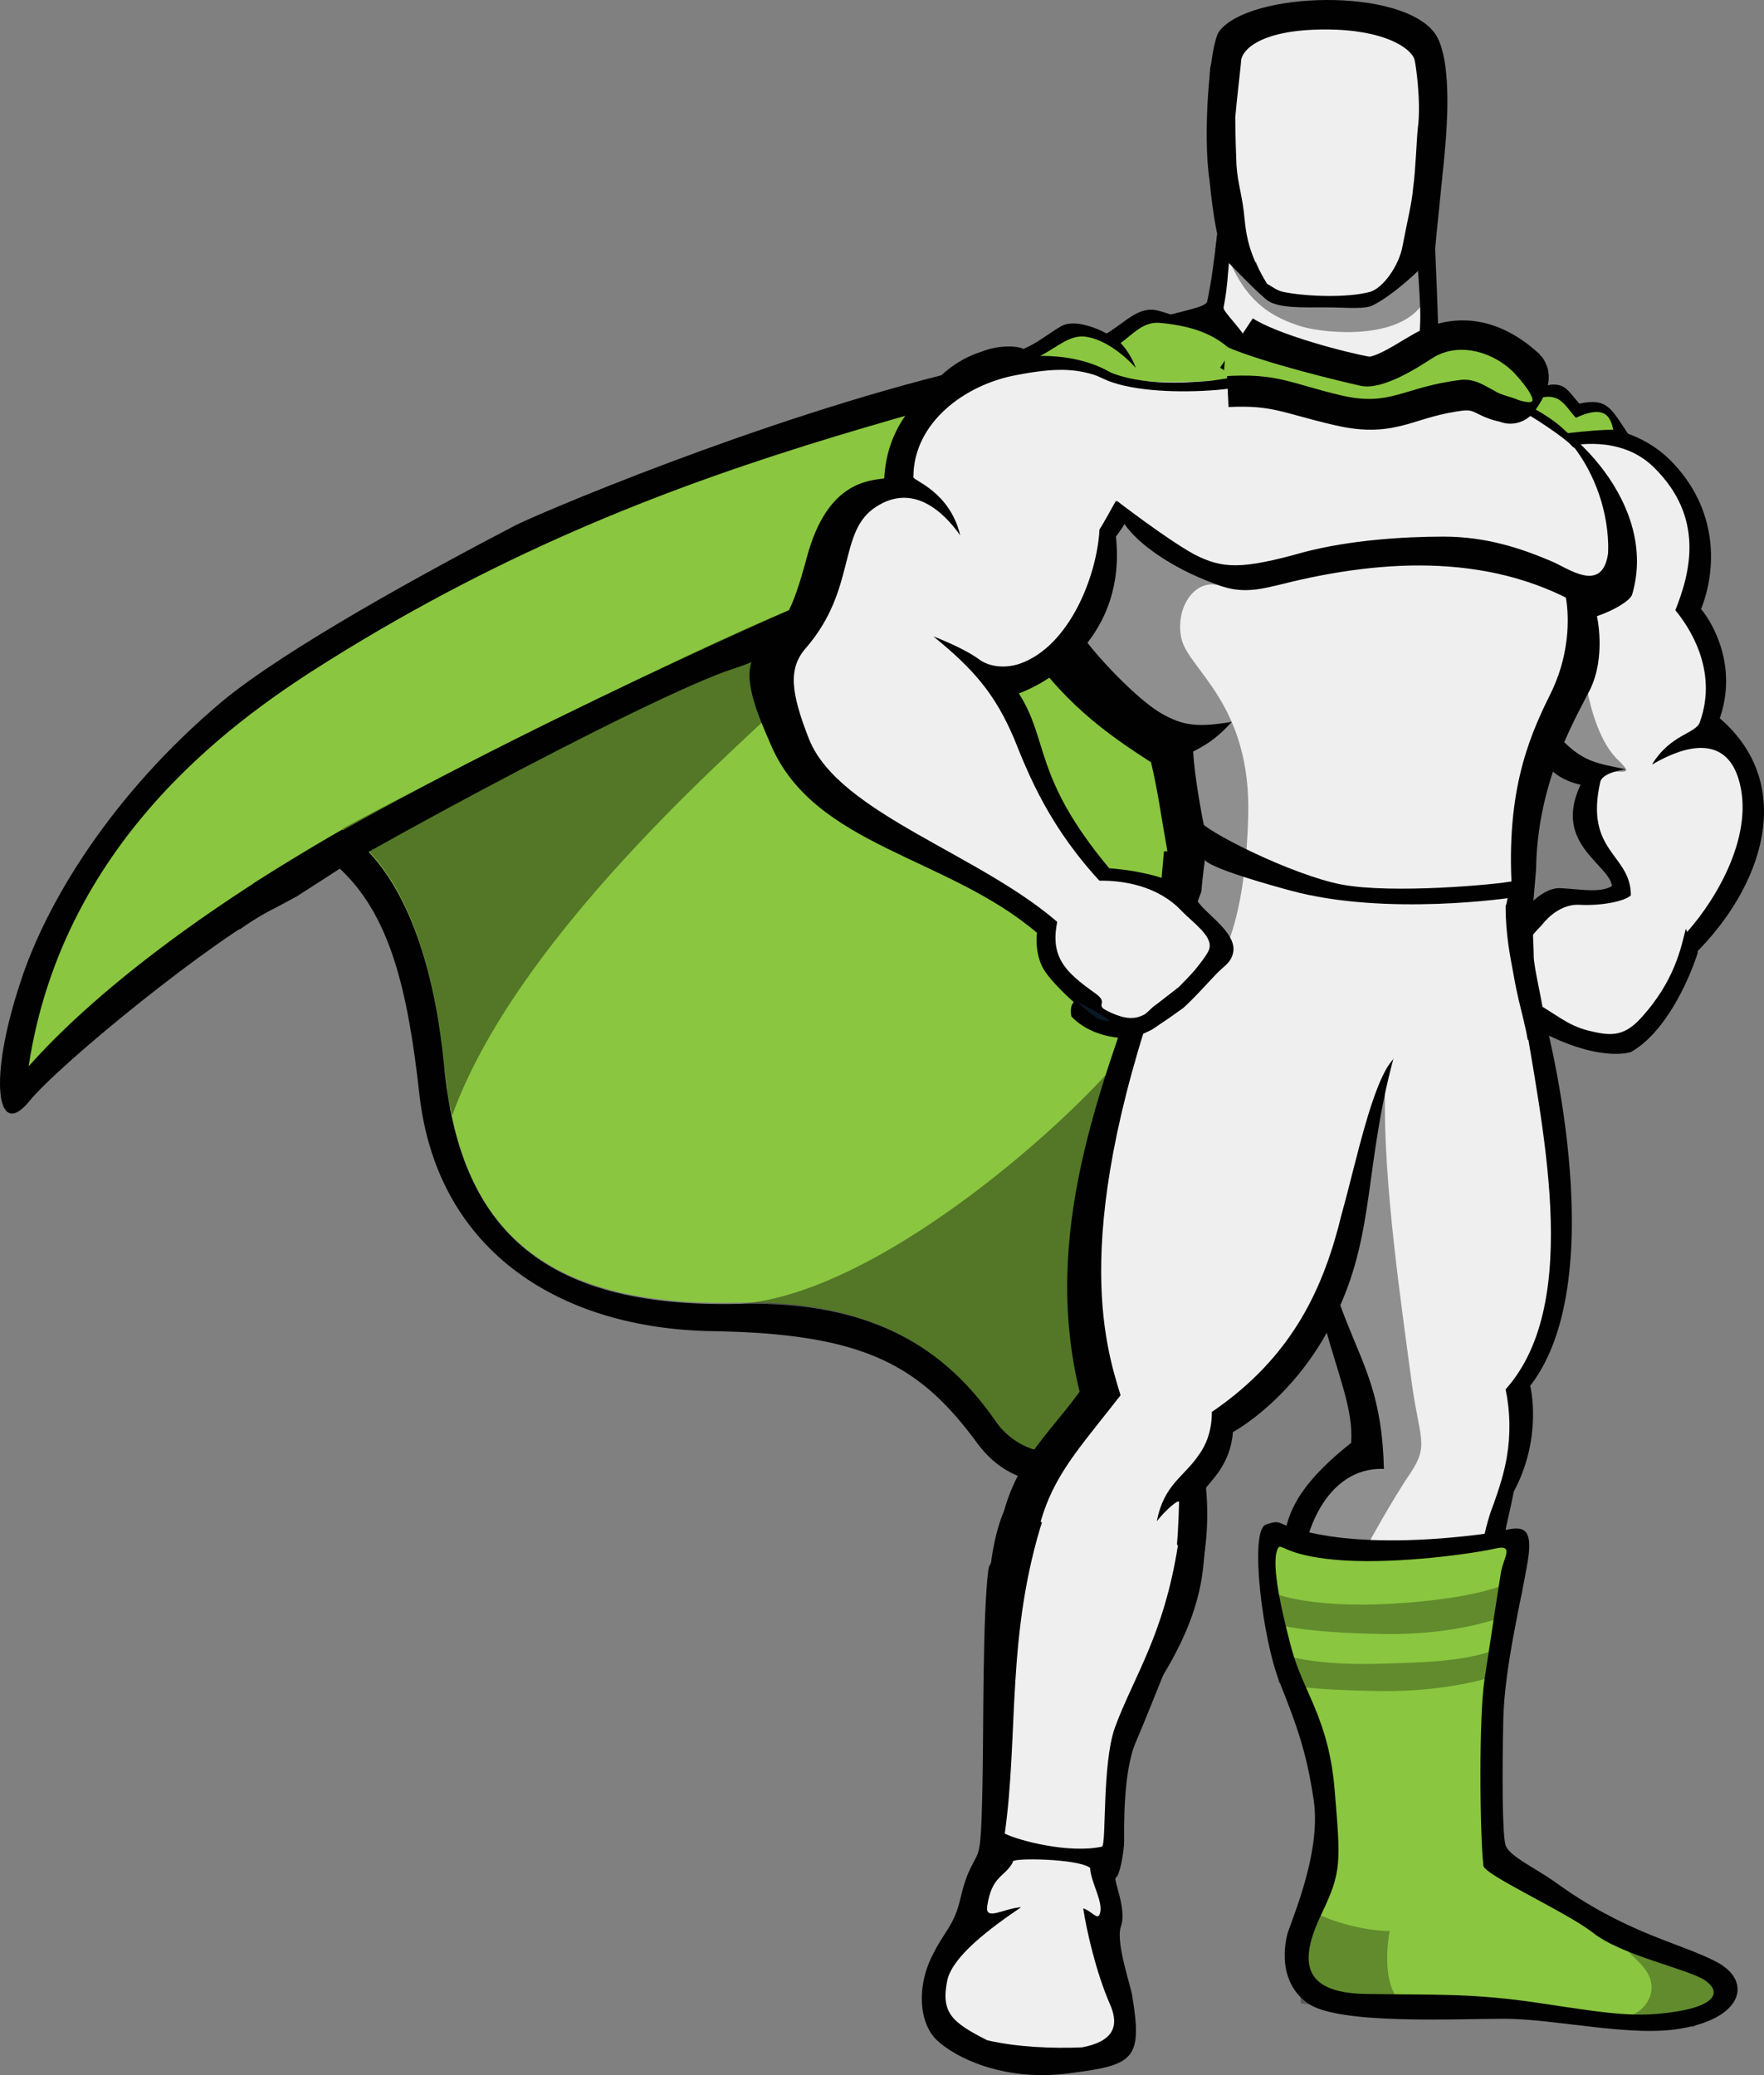 <svg width="34" height="40" viewBox="0 0 34 40" fill="none" xmlns="http://www.w3.org/2000/svg">
<rect x="0" y="0" width="34" height="40" fill="#808080" stroke="none"/>
<g clip-path="url(#clip0_24_909)">
<path d="M5.335 17.486C4.184 18.036 1.139 20.509 0.553 21.241C-0.056 21.974 -0.237 20.829 0.395 18.929C0.891 17.395 2.154 15.312 4.275 13.526C5.515 12.496 8.245 11.008 9.914 10.137C10.252 9.954 14.629 8.077 18.531 7.138C18.869 7.047 18.125 7.711 18.012 8.077C17.426 9.817 5.718 17.28 5.718 17.28L5.335 17.486ZM21.824 38.48C22.027 39.716 21.847 39.808 20.584 39.968C19.321 40.128 18.396 39.648 18.058 39.327C17.719 39.006 17.651 38.297 17.99 37.656C18.193 37.244 18.396 37.106 18.509 36.603C18.622 36.122 18.712 36.007 18.802 35.824C18.892 35.664 18.915 35.504 18.937 34.382C18.96 33.26 18.937 31.154 19.05 30.261C19.163 29.346 23.065 30.673 23.065 30.673C23.065 30.673 22.14 33.008 21.892 33.581C21.644 34.153 21.667 35.252 21.667 35.481C21.667 35.71 21.576 36.168 21.509 36.191C21.441 36.213 21.735 36.809 21.599 37.152C21.509 37.473 21.802 38.297 21.824 38.48ZM23.313 3.474C23.178 2.604 23.313 0.887 23.494 0.612C24.058 -0.166 27.035 -0.257 27.667 0.658C27.938 1.07 27.915 2.032 27.87 2.65C27.825 3.268 27.667 4.596 27.645 5.031C27.622 5.352 24.351 5.855 23.629 4.985C23.426 4.756 23.313 3.474 23.313 3.474ZM29.945 36.258C31.321 37.266 32.382 37.449 33.081 37.815C33.78 38.181 33.6 38.891 32.426 39.097C31.479 39.28 29.99 38.914 28.998 38.914C28.006 38.914 25.795 39.029 25.208 38.616C24.532 38.136 24.825 37.242 24.825 37.242C25.005 36.739 25.456 35.617 25.321 34.701C25.185 33.786 25.005 33.282 24.667 32.435C24.328 31.588 24.08 29.505 24.396 29.39C24.712 29.275 24.622 29.39 25.028 29.482C25.434 29.573 25.885 29.71 26.765 29.71C27.644 29.71 28.614 29.573 28.953 29.504C29.291 29.436 29.562 29.367 29.449 30.077C29.336 30.786 28.998 32.114 28.975 33.145C28.953 34.175 28.953 35.365 29.02 35.571C29.088 35.777 29.584 36.006 29.945 36.258H29.945Z" fill="#010101"/>
<path d="M25.118 5.765C22.637 7.94 17.831 8.535 10.704 11.328C8.876 12.038 4.004 14.167 2.831 16.388C6.779 14.075 8.245 17.258 8.561 20.532C8.854 23.599 10.365 25.202 14.245 25.11C18.238 25.019 19.456 27.377 20.561 30.147C22.704 19.547 26.133 17.487 28.343 15.678C33.035 11.809 27.261 4.986 25.118 5.765L25.118 5.765Z" fill="#8AC640"/>
<path d="M25.118 5.765C19.163 7.871 13.275 8.398 6.35 12.725C4.703 13.755 1.229 16.09 0.552 20.554C3.079 17.715 8.921 14.144 16.072 11.877C19.681 10.733 22.321 9.977 25.524 8.718C25.298 7.253 25.298 6.681 25.118 5.765Z" fill="#8AC640"/>
<path d="M32.72 18.31C32.72 18.31 32.291 19.798 31.434 20.279C31.434 20.279 30.802 20.508 29.539 19.798C29.178 19.592 28.908 18.883 28.93 18.653C28.953 18.104 29.291 17.852 29.291 17.852C29.291 17.852 29.652 17.234 30.081 17.257C30.509 17.28 31.231 17.349 31.457 17.142C31.66 16.913 32.765 17.554 32.72 18.31ZM23.516 3.909C23.516 3.909 23.426 5.077 23.268 5.81C23.246 5.947 22.569 6.016 22.073 6.222C23.02 8.969 28.727 8.946 29.472 7.596C29.111 7.344 28.389 6.955 28.051 6.817C27.712 6.68 27.735 6.703 27.712 6.062C27.69 5.421 27.645 4.23 27.599 3.91C27.554 3.589 24.058 3.589 23.517 3.91L23.516 3.909Z" fill="#010101"/>
<path d="M23.741 3.91C23.741 3.91 23.741 4.574 23.674 5.215C23.651 5.513 23.629 5.696 23.584 5.925C23.561 6.062 24.351 6.612 24.576 7.825C25.659 10.275 28.163 9.061 29.201 7.894C28.84 7.642 28.253 7.298 27.576 7.024C27.238 6.886 27.396 6.589 27.373 5.948C27.351 5.307 27.261 4.368 27.216 4.025C27.17 3.681 24.283 3.59 23.742 3.91L23.741 3.91Z" fill="#F0EFEF"/>
<path d="M23.517 3.91C23.517 3.91 23.494 4.322 23.427 4.803C23.72 5.101 24.103 5.513 24.396 5.765C24.6 5.948 25.096 5.925 25.547 5.925C25.953 5.925 26.314 5.971 26.472 5.879C26.833 5.696 27.352 5.238 27.645 4.895C27.622 4.483 27.6 4.094 27.577 3.91C27.554 3.59 24.058 3.59 23.517 3.91Z" fill="#010101"/>
<path d="M25.569 5.65C25.298 5.65 24.982 5.627 24.734 5.581C24.621 5.559 24.509 5.49 24.418 5.444C24.26 5.33 24.102 5.192 23.922 5.055C23.561 4.78 23.539 4.62 23.539 4.551C23.697 3.109 23.494 1.896 23.494 1.896C23.494 1.896 23.336 1.278 24.193 1.117C25.05 0.957 25.569 0.934 25.569 0.934C25.569 0.934 26.11 0.934 26.945 1.117C27.802 1.278 27.644 1.896 27.644 1.896C27.644 1.896 27.441 3.109 27.599 4.551C27.599 4.62 27.576 4.78 27.215 5.055C26.9 5.284 26.651 5.536 26.404 5.581C26.155 5.627 25.84 5.65 25.569 5.65Z" fill="#010101"/>
<path d="M25.569 0.339C24.08 0.339 23.787 0.751 23.358 1.209C23.268 1.323 23.336 2.01 23.494 3.475H23.697C23.697 3.475 23.561 3.063 23.584 2.582C23.606 2.102 23.697 2.125 23.629 2.01C23.539 1.873 23.358 1.644 23.764 1.415C24.17 1.186 24.802 1.598 25.569 1.621C26.336 1.598 26.99 1.186 27.396 1.415C27.802 1.644 27.622 1.873 27.531 2.01C27.441 2.148 27.554 2.102 27.576 2.582C27.599 3.063 27.464 3.475 27.464 3.475H27.666C27.802 2.01 27.892 1.369 27.825 1.255C27.441 0.751 27.058 0.362 25.569 0.339V0.339ZM32.719 18.379C32.719 18.379 32.291 19.776 31.456 20.256C31.276 20.165 31.299 20.027 31.14 19.822C31.095 19.753 30.937 19.707 30.87 19.638C30.802 19.57 30.825 19.455 30.712 19.364C30.622 19.272 30.554 19.341 30.464 19.272C30.374 19.18 30.351 19.066 30.283 18.997C30.238 18.952 30.058 18.929 30.013 18.883C29.9 18.768 28.907 18.562 28.953 18.333C29.043 17.99 29.223 17.738 29.223 17.738C29.223 17.738 29.652 17.097 30.08 17.12C30.509 17.143 30.915 17.235 31.14 17.028C31.389 16.799 32.787 17.646 32.719 18.379Z" fill="#010101"/>
<path d="M29.787 8.26C29.787 8.26 31.208 7.917 32.178 8.855C33.148 9.817 33.08 11.007 32.787 11.74C33.035 12.038 33.487 12.862 33.148 13.846C34.637 15.128 33.983 17.097 32.652 18.402C32.652 18.402 32.336 17.212 31.073 17.143C31.118 16.685 29.9 16.319 30.464 15.128C29.607 14.922 29.629 14.327 29.494 13.595C29.381 12.862 29.787 8.26 29.787 8.26Z" fill="#010101"/>
<path d="M29.268 8.901C29.268 8.901 30.915 8.054 31.885 9.016C32.855 9.977 32.584 11.03 32.291 11.763C32.539 12.061 33.125 12.908 32.765 13.915C32.697 14.144 32.201 14.144 31.84 14.739C32.742 14.213 33.306 14.35 33.509 15.014C33.825 16.044 33.125 17.28 32.516 17.967C32.516 17.944 32.494 17.921 32.494 17.899C32.404 18.242 32.291 18.906 31.614 19.639C31.276 20.005 31.005 19.959 30.622 19.868C30.171 19.753 30.013 19.547 29.381 19.204C29.02 18.998 29.223 18.746 29.223 18.54C29.223 18.494 29.268 18.425 29.336 18.334C29.381 18.219 29.516 18.036 29.719 17.83C29.719 17.83 30.013 17.418 30.441 17.441C30.87 17.464 31.321 17.372 31.434 17.258C31.434 16.456 30.532 16.433 30.847 15.06C30.87 14.991 30.983 14.877 31.344 14.831C30.802 14.716 30.554 14.694 30.171 14.327C29.9 14.075 29.697 13.755 29.629 13.343C29.494 12.633 29.268 8.901 29.268 8.901Z" fill="#F0EFEF"/>
<path d="M24.508 7.459C24.373 7.276 23.674 6.36 22.343 5.994C21.959 5.879 21.711 6.2 21.328 6.429C21.215 6.36 20.719 6.131 20.448 6.291C20.177 6.451 19.997 6.612 19.726 6.726C19.591 6.657 19.23 6.657 18.937 6.772C18.643 6.864 18.192 7.07 17.764 7.665C17.493 8.649 22.546 7.917 22.546 7.917L24.508 7.459Z" fill="#010101"/>
<path d="M24.554 7.459C23.832 7.207 23.945 6.36 22.344 6.223C22.028 6.2 21.825 6.452 21.599 6.612C21.712 6.726 21.825 6.909 21.892 7.092C21.689 6.864 21.329 6.566 20.968 6.497C20.629 6.429 20.404 6.68 20.043 6.864C20.11 6.932 20.178 7.047 20.268 7.184C19.952 6.978 19.727 6.91 19.298 7.07C19.005 7.161 18.441 7.413 18.012 8.031C17.742 9.016 22.569 7.917 22.569 7.917L24.554 7.459Z" fill="#8AC640"/>
<path d="M28.794 7.825C28.794 7.825 28.794 7.573 28.772 7.345C28.772 7.299 28.591 7.184 28.591 7.139L28.546 7.093C28.546 7.093 28.907 6.887 29.178 7.001C29.471 7.093 29.629 7.482 29.629 7.482C30.148 7.299 30.193 7.505 30.441 7.78C30.982 7.665 31.05 7.871 31.388 8.375C31.388 8.375 30.982 8.306 30.193 8.443C29.426 8.558 28.794 7.802 28.794 7.825Z" fill="#010101"/>
<path d="M28.705 7.711C28.705 7.711 28.84 7.596 28.795 7.573C29.043 7.436 29.381 7.276 29.54 7.711C30.058 7.527 30.126 7.779 30.374 8.054C31.006 7.757 31.051 8.123 31.096 8.283C30.893 8.283 30.6 8.306 30.194 8.352C29.427 8.466 28.682 7.688 28.705 7.711L28.705 7.711Z" fill="#8AC640"/>
<path d="M21.035 7.138C21.035 7.138 22.321 7.596 23.404 7.527C24.486 7.436 26.336 7.345 27.328 7.94C27.328 7.94 28.344 7.573 29.291 7.825C30.239 8.077 31.975 9.725 31.457 11.465C31.412 11.58 31.118 11.763 30.78 11.877C30.78 11.877 30.96 12.656 30.645 13.297C30.329 13.915 29.63 15.105 29.607 16.754C29.584 17.029 29.539 17.601 29.494 17.875C27.735 17.807 25.028 17.143 22.366 17.189C22.389 16.891 22.411 16.708 22.434 16.41H22.501C22.366 15.655 22.321 15.265 22.185 14.693C21.328 14.144 20.426 13.503 19.659 12.289C18.915 11.076 21.035 7.138 21.035 7.138L21.035 7.138ZM29.742 19.501C29.742 19.501 31.141 24.584 29.494 26.713C29.494 26.713 29.742 27.697 29.178 28.75C29.088 29.208 28.975 29.62 28.907 30.078C28.614 31.979 28.118 32.78 27.983 35.825L26.629 35.802C26.629 35.802 26.471 33.604 25.997 32.436C25.727 31.773 24.666 30.879 24.712 29.987C24.757 29.3 24.892 28.727 26.043 27.812C26.133 26.484 24.825 25.224 25.028 20.279L29.742 19.501Z" fill="#010101"/>
<path d="M29.336 19.294C29.697 21.629 30.532 25.087 29.02 26.781C29.109 27.21 29.117 27.653 29.043 28.086C28.998 28.36 28.907 28.658 28.794 28.978C28.569 29.528 28.479 30.329 28.411 30.81C28.118 32.71 28.118 32.802 27.982 35.847L26.629 35.824C26.629 35.824 26.471 33.626 25.997 32.459C25.727 31.795 25.163 31.222 25.118 30.329C25.073 29.643 25.546 28.269 26.674 28.315C26.607 25.544 25.343 26.094 25.005 20.325L29.336 19.294ZM21.035 7.138C21.035 7.138 21.531 7.298 22.073 7.344C22.614 7.39 23.2 7.344 23.719 7.321C24.802 7.229 26.336 7.115 27.351 7.71C27.351 7.71 27.915 7.527 28.524 7.573C28.795 7.596 29.066 7.825 29.381 7.916C30.374 8.168 31.321 9.839 30.892 11.35C30.847 11.465 30.532 11.35 30.171 11.465C30.238 11.785 30.283 12.518 29.922 13.296C29.539 14.075 29.043 15.082 29.133 17.005C26.764 16.891 25.704 16.73 23.358 16.616C23.155 15.769 23.02 14.922 22.997 14.487C23.313 14.326 23.493 14.189 23.742 13.914C23.065 14.029 22.794 13.983 22.388 13.754C21.982 13.525 21.26 12.793 20.899 12.312C20.854 12.266 20.606 13.021 20.042 13.044C19.839 12.747 20.696 11.9 20.538 11.579C19.975 10.412 21.035 7.138 21.035 7.138Z" fill="#F0EFEF"/>
<path d="M29.516 17.394C29.516 17.394 29.561 18.219 29.561 18.425C29.561 18.654 29.742 19.34 29.764 19.661C29.516 20.096 28.433 21.08 26.471 21.447C24.531 21.859 21.959 18.768 21.959 18.768C22.027 18.47 22.253 17.6 22.41 17.143C22.433 17.097 22.478 16.982 22.478 16.937C22.681 16.639 29.516 17.394 29.516 17.394V17.394Z" fill="#010101"/>
<path d="M29.02 17.463C29.02 18.035 29.111 18.448 29.178 18.814C29.291 19.478 29.471 19.913 29.471 20.348C29.471 21.676 27.757 21.447 26.313 21.493C24.374 21.905 22.727 18.814 22.727 18.814C22.862 18.288 22.952 17.692 23.155 17.189C23.178 16.914 23.223 16.57 23.246 16.41C25.998 16.41 27.938 16.57 29.066 16.685C29.111 16.937 29.066 17.372 29.02 17.463L29.02 17.463Z" fill="#F0EFEF"/>
<path d="M26.854 20.416C26.854 20.416 25.659 17.715 22.072 18.516C21.215 20.966 20.065 23.782 20.809 26.826C20.065 27.857 19.207 28.429 19.207 30.329C19.207 32.229 19.298 32.55 19.298 32.55L21.937 32.687C21.937 32.687 22.794 31.566 23.132 30.352C23.223 30.009 23.313 29.391 23.245 28.681C23.335 28.544 23.719 28.223 23.764 27.605C23.764 27.605 25.05 26.918 25.794 25.247C26.494 23.736 26.313 22.431 26.855 20.416H26.854Z" fill="#010101"/>
<path d="M26.854 20.416C26.787 20.165 25.884 17.692 22.546 18.424C20.584 23.736 21.305 25.934 21.598 26.895C20.267 28.612 19.659 28.978 19.929 32.459H21.689C22.501 31.154 22.681 30.673 22.726 28.956C22.726 28.887 22.478 29.093 22.298 29.322C22.433 28.613 22.817 28.475 23.11 28.04C23.245 27.857 23.358 27.582 23.358 27.216C24.937 26.14 25.524 24.789 25.862 23.393C26.133 22.431 26.448 20.851 26.855 20.416L26.854 20.416Z" fill="#F0EFEF"/>
<path d="M21.283 16.73C21.283 16.73 21.892 16.753 22.433 16.936C22.952 17.119 22.952 17.234 23.155 17.463C23.358 17.692 23.855 18.035 23.764 18.379C23.719 18.562 23.606 18.608 23.449 18.768C23.381 18.837 22.884 19.386 22.772 19.454C22.704 19.5 22.614 19.569 22.546 19.615L22.208 19.844C21.982 19.958 21.824 20.027 21.576 20.004C21.576 20.004 21.012 19.981 20.651 19.592C20.651 19.592 20.606 19.409 20.697 19.317C20.697 19.317 20.223 18.905 20.087 18.631C19.952 18.356 19.952 17.967 20.042 17.761C20.087 17.554 20.967 16.982 21.283 16.73H21.283ZM21.847 39.006L21.779 39.579C21.779 39.579 21.576 39.831 20.065 39.808C18.531 39.785 18.125 39.304 17.99 39.052L17.899 38.457C17.899 38.457 18.193 38.022 18.26 38.022C18.757 38.068 20.448 38.755 21.622 38.938C21.734 38.938 21.756 38.983 21.847 39.006ZM25.118 37.839C25.118 38.091 25.095 38.091 25.095 38.343C25.366 38.548 26.043 38.663 27.328 38.64C29.201 38.594 30.938 39.212 33.058 38.846L33.081 38.434L32.878 38.411L25.366 37.793L25.118 37.839Z" fill="#010101"/>
<path d="M26.765 38.641H27.329C28.547 38.595 29.698 38.87 30.938 38.938C31.592 38.916 32.404 38.755 32.337 38.275L25.93 37.725C25.547 38.16 25.84 38.526 26.765 38.641ZM19.411 29.002C19.614 29.14 20.99 29.964 23.224 29.849C23.178 30.284 23.201 31.132 22.209 32.62C21.712 33.352 21.284 34.635 21.193 36.26C21.216 36.626 21.419 36.947 21.148 37.427C21.238 37.725 21.599 38.32 21.78 38.687C21.96 39.053 22.051 39.465 20.855 39.488C19.637 39.511 17.674 39.373 17.945 38.412C18.081 37.908 18.464 37.382 18.509 37.175C18.554 36.97 18.554 36.351 18.938 35.939C19.276 34.795 19.163 33.696 19.096 32.665C18.983 31.589 18.96 29.872 19.411 29.002ZM21.509 10.344C23.111 8.169 21.757 6.429 19.186 6.955C18.148 7.161 17.111 7.894 17.043 9.222C16.705 9.267 15.938 9.313 15.554 10.733C15.261 11.832 15.103 12.038 14.584 12.587C14.246 12.976 14.607 13.778 14.855 14.35C15.69 16.319 18.261 16.502 19.998 17.99C20.584 17.83 21.194 17.166 21.374 16.731C19.908 14.968 20.224 14.281 19.637 13.366C20.269 13.136 21.712 12.244 21.509 10.344L21.509 10.344Z" fill="#010101"/>
<path d="M21.192 10.206C21.282 10.069 21.44 9.771 21.508 9.656C21.53 9.634 21.779 10.069 21.801 10.046C22.41 9.038 22.568 7.573 21.869 7.436C21.711 7.413 21.418 7.344 21.169 7.253C20.718 7.092 20.312 7.092 19.59 7.23C18.598 7.413 17.605 8.145 17.605 9.199C17.605 9.267 18.305 9.473 18.508 10.32C18.169 9.84 17.583 9.313 16.883 9.771C16.139 10.252 16.523 11.351 15.53 12.495C15.191 12.884 15.237 13.342 15.598 14.258C16.184 15.7 18.959 16.479 20.47 17.852C20.831 17.692 21.079 17.326 21.26 17.051C20.244 15.975 19.838 14.968 19.545 14.235C19.184 13.388 18.778 12.907 17.989 12.266C18.395 12.426 18.711 12.587 18.891 12.724C19.094 12.861 19.387 12.884 19.658 12.793C20.628 12.45 21.147 11.076 21.192 10.206Z" fill="#F0EFEF"/>
<path d="M31.005 10.572C30.937 11.443 30.305 11.008 29.967 10.847C29.291 10.55 28.614 10.344 27.824 10.344C27.035 10.344 26.02 10.412 25.14 10.641C23.922 10.985 23.561 10.962 23.02 10.687C22.478 10.389 21.531 9.657 21.531 9.657C21.531 9.657 21.508 9.886 21.734 10.183C22.027 10.55 22.681 11.008 23.561 11.305C23.99 11.443 24.328 11.351 24.712 11.259C26.719 10.756 28.839 10.664 30.621 11.763C30.712 11.809 31.028 11.671 31.163 11.465C31.343 11.168 31.005 10.572 31.005 10.572Z" fill="#010101"/>
<path d="M20.741 19.294C20.921 19.409 21.147 19.477 21.395 19.684C21.395 19.684 21.192 19.684 21.102 19.592C20.989 19.523 20.763 19.317 20.741 19.294Z" fill="#0A1825"/>
<path d="M27.261 1.14C27.193 0.934 26.697 0.568 25.546 0.568C24.306 0.568 23.945 0.957 23.922 1.163C23.922 1.232 23.832 1.964 23.809 2.262C23.809 2.262 23.809 2.628 23.832 3.178C23.855 3.544 23.945 3.75 23.99 4.231C24.035 4.734 24.171 5.055 24.419 5.467C24.531 5.535 24.622 5.604 24.734 5.627C25.186 5.719 25.975 5.742 26.404 5.627C26.652 5.558 26.968 5.124 27.035 4.734C27.125 4.254 27.216 3.91 27.238 3.613C27.283 3.315 27.306 2.651 27.328 2.468C27.396 1.964 27.283 1.186 27.261 1.14H27.261Z" fill="#F0EFEF"/>
<path d="M24.891 29.436C24.891 29.436 26.087 29.963 29.042 29.505C29.042 29.505 28.208 33.763 28.591 35.892C28.591 35.892 28.974 36.442 31.817 37.495C31.817 37.495 33.08 37.816 33.035 38.457C33.035 38.457 33.08 38.594 31.546 38.548C30.012 38.502 28.569 38.228 27.553 38.228C26.538 38.228 25.456 38.273 25.275 37.976C25.072 37.701 25.32 36.991 25.613 36.579C25.929 36.144 25.839 35.824 25.817 35.045C25.749 33.008 24.215 30.902 24.891 29.436V29.436Z" fill="#010101"/>
<path d="M24.643 29.827C24.486 30.056 24.666 30.926 24.892 31.773C25.117 32.62 25.614 33.124 25.726 34.52C25.839 35.894 25.862 36.077 25.478 36.878C25.095 37.679 24.982 38.412 26.313 38.435C27.644 38.458 28.366 38.412 29.719 38.618C31.073 38.824 31.546 38.893 32.291 38.778C33.035 38.664 33.193 38.412 32.877 38.183C32.561 37.954 31.253 37.702 30.689 37.244C30.147 36.832 28.614 36.145 28.591 35.962C28.523 35.344 28.501 33.1 28.614 32.368C28.726 31.635 28.884 30.582 28.93 30.308C28.975 30.033 29.2 29.758 28.817 29.85C28.433 29.941 26.99 30.147 25.907 30.079C24.824 30.01 24.711 29.758 24.643 29.827V29.827Z" fill="#8AC640"/>
<path opacity="0.3" d="M25.41 36.9C25.794 37.083 26.358 37.221 26.786 37.221C26.786 37.221 26.628 37.976 26.877 38.434C27.125 38.892 25.072 38.617 25.072 38.617L24.982 36.992L25.41 36.9ZM31.388 38.869C31.749 38.754 31.997 38.342 31.704 37.953C31.388 37.564 31.117 37.496 31.523 37.473C31.929 37.45 33.418 38.365 33.418 38.365L32.651 39.075L31.388 38.869ZM24.576 30.719C25.094 30.902 25.884 30.948 26.561 30.925C27.238 30.902 28.253 30.81 28.907 30.581C29.561 30.352 29.29 30.833 29.29 30.833L28.929 31.177C28.929 31.177 28.072 31.52 26.674 31.497C25.027 31.474 24.531 31.291 24.531 31.291L24.576 30.719ZM24.621 31.863C25.14 32.047 25.929 32.092 26.606 32.07C27.283 32.047 28.185 32.047 28.839 31.795C29.11 31.703 28.952 32.093 28.952 32.093L28.839 32.298C28.839 32.298 27.959 32.619 26.583 32.596C24.936 32.573 24.643 32.436 24.643 32.436L24.621 31.863Z" fill="#010101"/>
<path d="M23.133 15.815C23.133 15.975 24.893 16.868 25.863 17.051C26.833 17.234 28.863 17.051 29.179 16.982L29.134 17.303C29.134 17.303 26.72 17.669 24.87 17.166C23.02 16.662 23.224 16.547 23.224 16.547L23.133 15.815Z" fill="#010101"/>
<path d="M19.366 35.344C19.637 35.481 20.607 35.733 21.238 35.596C21.329 35.573 21.238 34.016 21.487 33.306C21.848 32.322 22.434 31.52 22.705 29.781C21.757 29.689 20.675 29.437 20.111 29.254C19.389 31.498 19.637 33.421 19.366 35.344L19.366 35.344ZM20.878 36.786C21.036 36.832 21.148 37.015 21.194 36.901C21.284 36.695 21.036 36.306 21.013 36.031V36.008C20.81 35.825 19.434 35.802 19.524 35.893C19.366 36.191 19.118 36.145 19.028 36.741C18.983 37.038 19.344 36.786 19.682 36.763C19.073 37.175 18.374 37.702 18.261 38.16C18.126 38.801 18.351 38.984 19.028 39.328C19.615 39.465 20.314 39.488 20.855 39.465C21.464 39.35 21.577 39.053 21.397 38.641C21.126 38.023 20.945 37.221 20.878 36.786L20.878 36.786Z" fill="#F0EFEF"/>
<path d="M21.124 7.047C21.869 7.482 22.906 7.367 23.29 7.344C23.38 7.344 24.282 7.184 24.327 7.207C24.418 7.23 24.418 7.298 24.418 7.298C24.418 7.298 24.079 7.482 23.312 7.527C22.59 7.573 21.733 7.527 21.26 7.298C20.696 7.047 21.124 7.047 21.124 7.047ZM28.794 7.482C28.929 7.573 29.809 7.917 30.193 8.329C30.531 8.695 30.351 8.672 30.283 8.581C30.193 8.466 29.493 7.985 29.223 7.871C28.952 7.756 28.613 7.55 28.613 7.505C28.613 7.459 28.794 7.482 28.794 7.482Z" fill="#010101"/>
<path d="M21.012 16.983C21.666 16.938 22.343 17.098 22.771 17.556C22.997 17.785 23.358 18.036 23.313 18.265C23.313 18.334 23.177 18.517 23.065 18.655C22.997 18.746 22.794 18.952 22.726 19.021C22.636 19.09 22.32 19.341 22.253 19.387C22.185 19.433 22.095 19.548 22.027 19.57C21.802 19.685 21.553 19.593 21.328 19.479C21.102 19.364 21.373 19.341 21.125 19.158C20.516 18.723 20.177 18.426 20.426 17.579C20.448 17.418 20.696 17.235 21.012 16.983Z" fill="#F0EFEF"/>
<path opacity="0.4" d="M15.26 11.74C13.23 12.564 8.064 15.174 6.598 15.975C7.816 16.754 8.38 18.631 8.561 20.531C8.583 20.714 8.606 20.875 8.628 21.058C8.651 21.218 8.674 21.332 8.696 21.401C8.696 21.424 8.696 21.47 8.719 21.493C10.05 17.807 14.809 13.915 14.99 13.617C15.08 13.48 14.877 12.885 15.193 12.312C15.599 11.58 16.388 11.259 15.26 11.74ZM20.087 29.025C21.125 26.919 21.148 24.904 21.125 22.546C21.125 21.562 21.824 20.165 21.464 20.554C20.11 22.088 16.704 24.973 14.245 25.133C17.697 25.019 19.05 26.782 20.087 29.025Z" fill="#010101"/>
<path d="M4.613 17.921C5.899 16.982 12.553 13.388 14.155 12.884C15.756 12.358 15.26 11.739 15.26 11.739C15.26 11.739 8.763 14.578 4.884 17.028" fill="#010101"/>
<path opacity="0.4" d="M23.561 11.305C23.043 11.099 22.637 11.717 22.772 12.312C22.907 12.908 24.125 13.572 24.058 15.747C24.012 17.532 23.629 18.265 23.629 18.265L22.772 17.166C22.772 17.166 22.637 14.694 22.343 14.327C22.05 13.961 21.125 13.297 20.764 12.953C20.403 12.61 21.17 12.152 21.125 11.511C21.08 10.893 21.509 9.657 21.509 9.657L23.561 11.305ZM26.697 21.058C26.652 22.775 27.035 25.316 27.193 26.53C27.351 27.743 27.554 27.834 27.193 28.384C26.832 28.911 26.359 29.781 26.359 29.781L24.802 29.643C24.802 29.643 26.043 28.041 26.11 27.743C26.178 27.445 25.479 25.179 25.479 25.179L26.697 21.058ZM23.697 5.032C24.012 5.741 24.396 6.062 25.005 6.268C25.366 6.405 26.787 6.588 27.351 5.947C27.599 5.65 27.441 4.848 27.441 4.848L26.155 5.901L24.419 5.581L24.215 5.054L23.697 5.032Z" fill="#010101"/>
<path d="M23.832 6.612C24.419 7.001 25.885 7.367 26.291 7.436C26.697 7.528 27.351 7.001 27.667 6.864C28.006 6.704 28.592 6.612 29.269 7.23C29.336 7.299 29.111 7.596 29.111 7.596C29.088 7.574 28.953 7.574 28.772 7.482C28.592 7.39 28.434 7.322 28.163 7.344C27.035 7.482 26.855 7.871 25.863 7.642C24.87 7.413 24.622 7.23 23.652 7.276" fill="#8AC640"/>
<path d="M23.832 6.612C24.419 7.001 25.885 7.367 26.291 7.436C26.697 7.528 27.351 7.001 27.667 6.864C28.006 6.704 28.592 6.612 29.269 7.23C29.336 7.299 29.111 7.596 29.111 7.596C29.088 7.574 28.953 7.574 28.772 7.482C28.592 7.39 28.434 7.322 28.163 7.344C27.035 7.482 26.855 7.871 25.863 7.642C24.87 7.413 24.622 7.23 23.652 7.276" stroke="#010101" stroke-width="1.141" stroke-miterlimit="10" stroke-linejoin="round"/>
<path d="M23.629 6.68C24.373 7.001 25.817 7.344 26.223 7.436C26.629 7.528 27.283 7.115 27.599 6.909C28.163 6.543 28.885 6.841 29.223 7.23C29.449 7.482 29.539 7.642 29.539 7.711C29.539 7.802 29.268 7.711 29.268 7.711C29.111 7.642 28.93 7.619 28.795 7.527C28.614 7.436 28.434 7.299 28.163 7.322C27.035 7.459 26.81 7.848 25.84 7.619C24.87 7.39 24.622 7.184 23.584 7.253" fill="#8AC640"/>
<path d="M20.133 28.063C20.088 28.017 20.178 27.971 20.133 27.971C19.84 27.971 19.434 27.743 19.208 27.422C18.238 26.003 16.817 25.064 14.245 25.133C10.388 25.224 8.854 23.622 8.561 20.554C8.403 18.883 7.952 17.257 7.027 16.341L6.485 16.685C7.523 17.6 7.862 19.089 8.087 21.126C8.448 24.194 10.884 25.614 13.726 25.659C16.681 25.705 17.741 26.323 18.847 27.834C19.208 28.315 19.614 28.475 19.93 28.544L20.133 28.063Z" fill="#010101"/>
<path opacity="0.4" d="M30.6 13.342C30.668 13.686 30.848 14.35 31.209 14.67C31.367 14.831 31.39 14.876 31.254 14.876C31.119 14.876 30.126 14.831 30.126 14.831L29.855 14.35L30.6 13.342Z" fill="#010101"/>
</g>
<defs>
<clipPath id="clip0_24_909">
<rect width="34" height="40" fill="white"/>
</clipPath>
</defs>
</svg>
